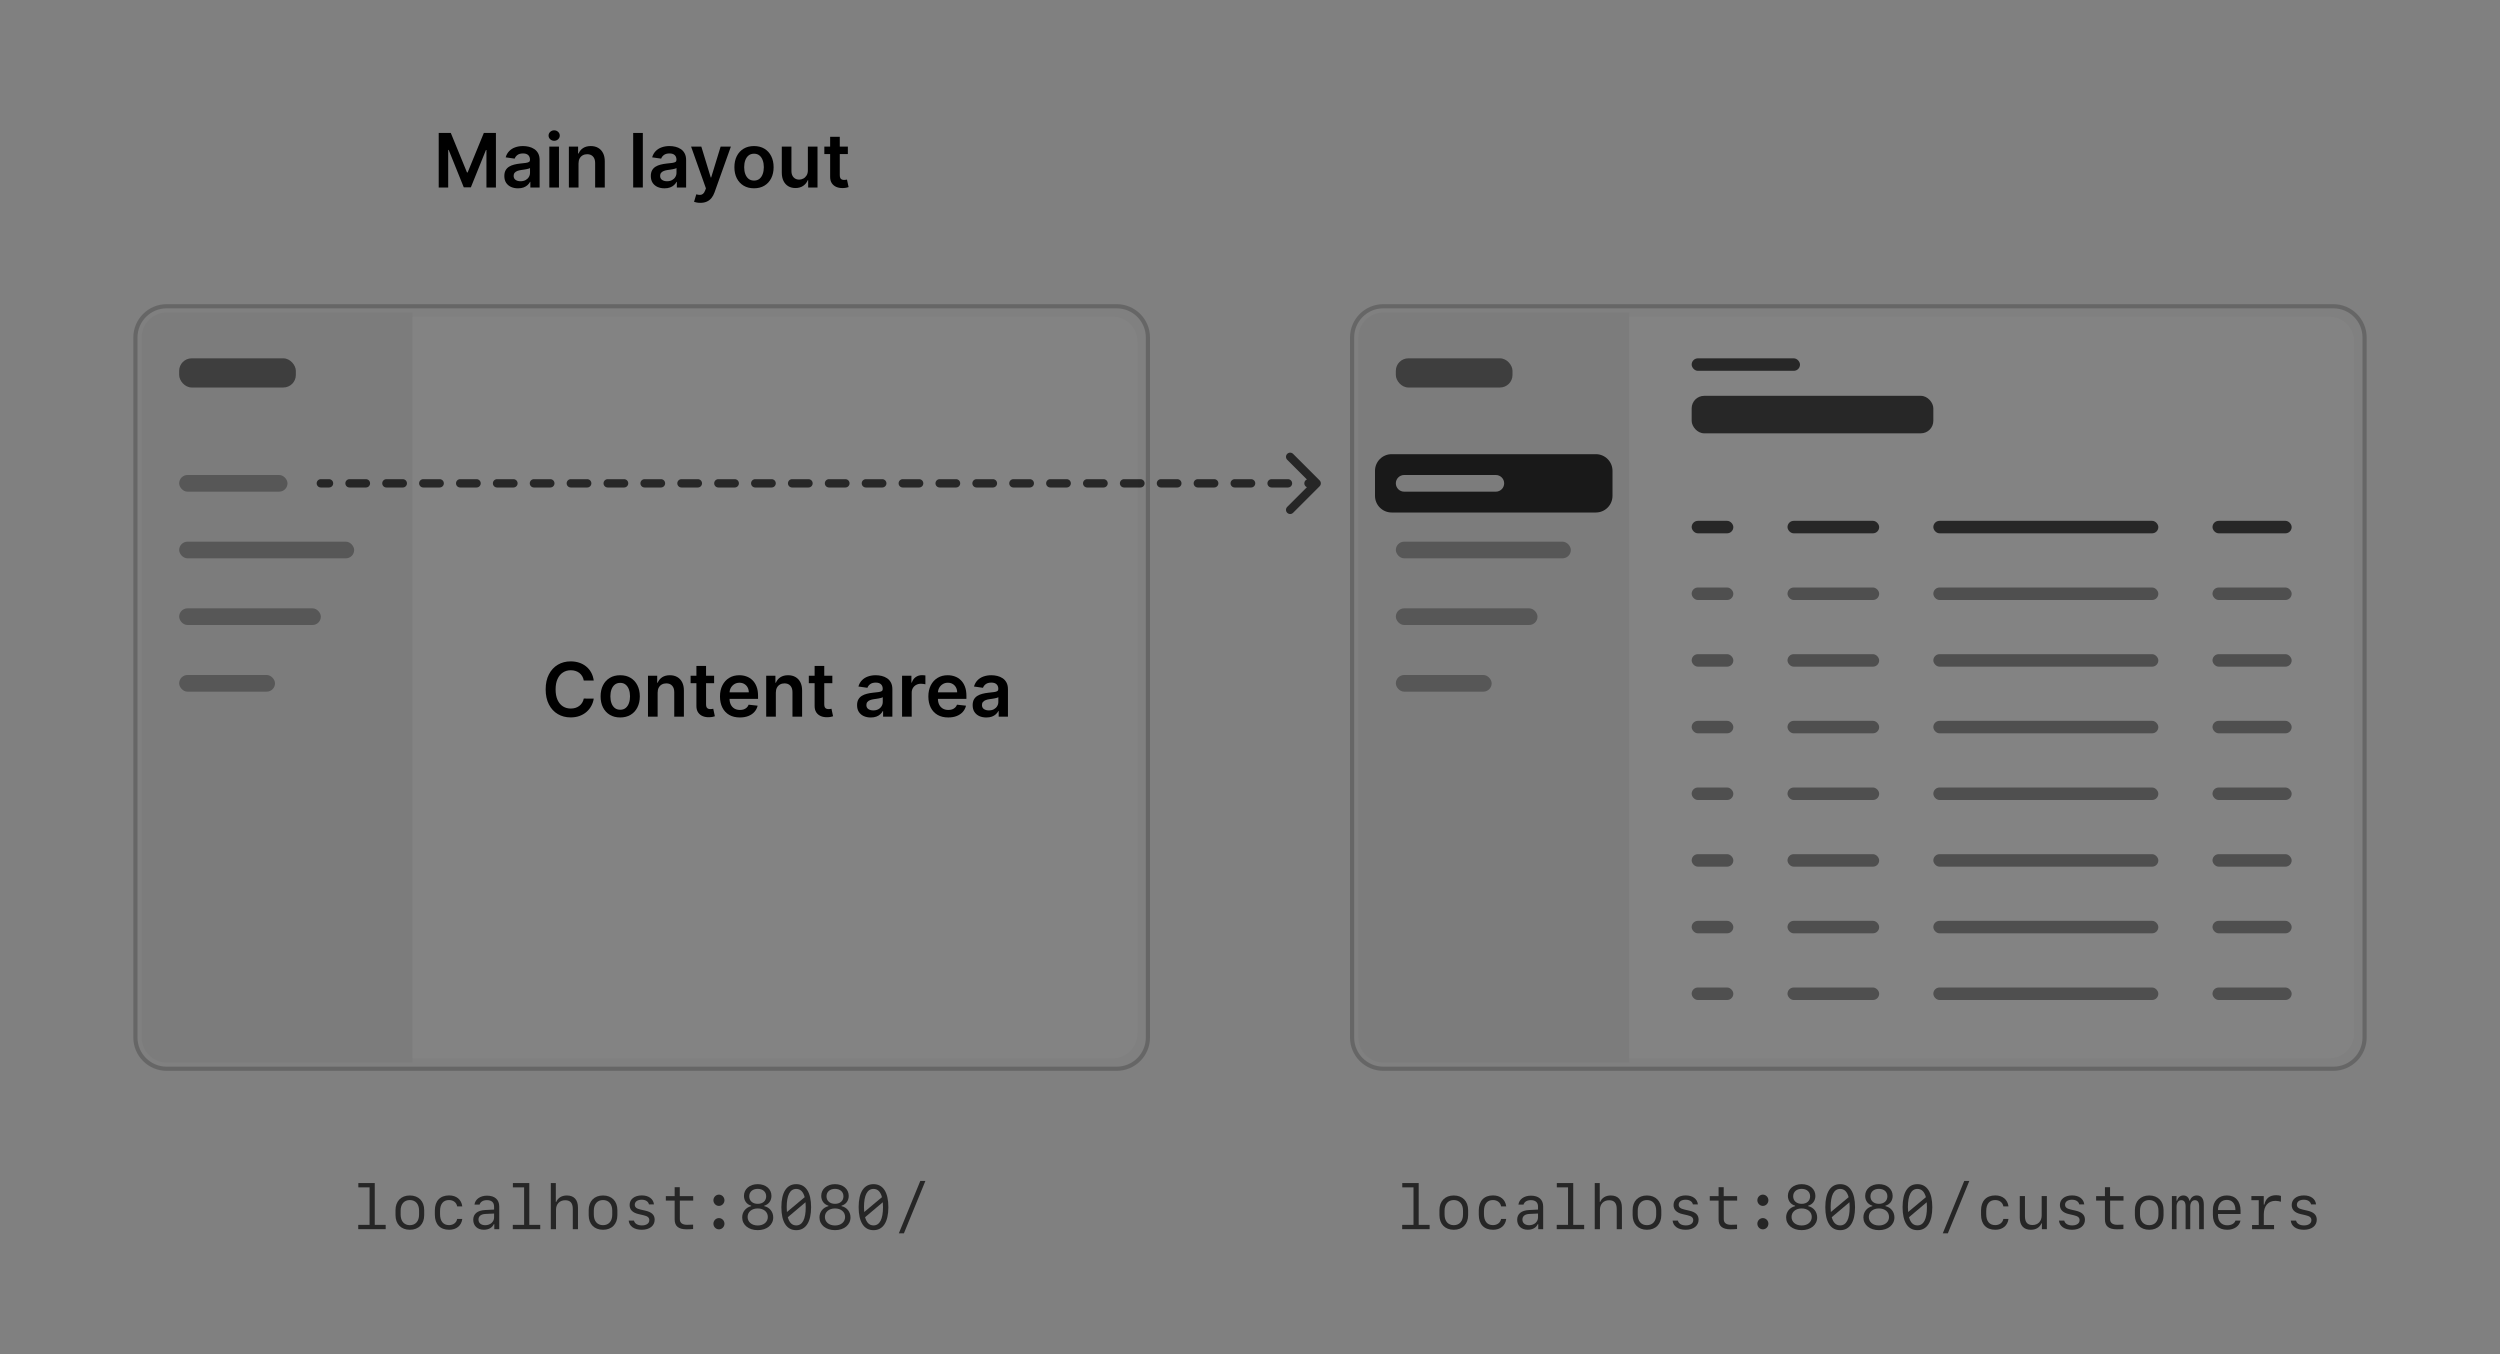<svg width="600" height="325" viewBox="0 0 600 325" fill="none" xmlns="http://www.w3.org/2000/svg">
<rect x="0" y="0" width="600" height="325" fill="#808080" stroke="none"/>
<path opacity="0.2" fill-rule="evenodd" clip-rule="evenodd" d="M268 74H40C36.134 74 33 77.134 33 81V249C33 252.866 36.134 256 40 256H268C271.866 256 275 252.866 275 249V81C275 77.134 271.866 74 268 74ZM40 73C35.582 73 32 76.582 32 81V249C32 253.418 35.582 257 40 257H268C272.418 257 276 253.418 276 249V81C276 76.582 272.418 73 268 73H40Z" fill="currentColor"/>
<path opacity="0.2" fill-rule="evenodd" clip-rule="evenodd" d="M560 74H332C328.134 74 325 77.134 325 81V249C325 252.866 328.134 256 332 256H560C563.866 256 567 252.866 567 249V81C567 77.134 563.866 74 560 74ZM332 73C327.582 73 324 76.582 324 81V249C324 253.418 327.582 257 332 257H560C564.418 257 568 253.418 568 249V81C568 76.582 564.418 73 560 73H332Z" fill="currentColor"/>
<path opacity="0.03" d="M99 76H267C270.314 76 273 78.686 273 82V248C273 251.314 270.314 254 267 254H99V76Z" fill="white"/>
<path opacity="0.03" d="M391 76H559C562.314 76 565 78.686 565 82V248C565 251.314 562.314 254 559 254H391V76Z" fill="white"/>
<path opacity="0.03" d="M34 81C34 77.686 36.686 75 40 75H99V255H40C36.686 255 34 252.314 34 249V81Z" fill="black"/>
<path opacity="0.03" d="M326 81C326 77.686 328.686 75 332 75H391V255H332C328.686 255 326 252.314 326 249V81Z" fill="black"/>
<rect opacity="0.5" x="43" y="86" width="28" height="7" rx="3" fill="currentColor"/>
<rect opacity="0.5" x="335" y="86" width="28" height="7" rx="3" fill="currentColor"/>
<rect opacity="0.7" x="406" y="86" width="26" height="3" rx="1.5" fill="currentColor"/>
<rect opacity="0.7" x="406" y="125" width="10" height="3" rx="1.5" fill="currentColor"/>
<rect opacity="0.4" x="406" y="141" width="10" height="3" rx="1.5" fill="currentColor"/>
<rect opacity="0.4" x="406" y="157" width="10" height="3" rx="1.5" fill="currentColor"/>
<rect opacity="0.4" x="406" y="173" width="10" height="3" rx="1.5" fill="currentColor"/>
<rect opacity="0.4" x="406" y="189" width="10" height="3" rx="1.5" fill="currentColor"/>
<rect opacity="0.4" x="406" y="205" width="10" height="3" rx="1.5" fill="currentColor"/>
<rect opacity="0.4" x="406" y="221" width="10" height="3" rx="1.5" fill="currentColor"/>
<rect opacity="0.4" x="406" y="237" width="10" height="3" rx="1.5" fill="currentColor"/>
<rect opacity="0.7" x="429" y="125" width="22" height="3" rx="1.5" fill="currentColor"/>
<rect opacity="0.4" x="429" y="141" width="22" height="3" rx="1.5" fill="currentColor"/>
<rect opacity="0.4" x="429" y="157" width="22" height="3" rx="1.5" fill="currentColor"/>
<rect opacity="0.4" x="429" y="173" width="22" height="3" rx="1.5" fill="currentColor"/>
<rect opacity="0.4" x="429" y="189" width="22" height="3" rx="1.5" fill="currentColor"/>
<rect opacity="0.4" x="429" y="205" width="22" height="3" rx="1.5" fill="currentColor"/>
<rect opacity="0.4" x="429" y="221" width="22" height="3" rx="1.5" fill="currentColor"/>
<rect opacity="0.4" x="429" y="237" width="22" height="3" rx="1.5" fill="currentColor"/>
<rect opacity="0.7" x="464" y="125" width="54" height="3" rx="1.5" fill="currentColor"/>
<rect opacity="0.4" x="464" y="141" width="54" height="3" rx="1.5" fill="currentColor"/>
<rect opacity="0.4" x="464" y="157" width="54" height="3" rx="1.5" fill="currentColor"/>
<rect opacity="0.4" x="464" y="173" width="54" height="3" rx="1.5" fill="currentColor"/>
<rect opacity="0.4" x="464" y="189" width="54" height="3" rx="1.5" fill="currentColor"/>
<rect opacity="0.4" x="464" y="205" width="54" height="3" rx="1.5" fill="currentColor"/>
<rect opacity="0.4" x="464" y="221" width="54" height="3" rx="1.5" fill="currentColor"/>
<rect opacity="0.4" x="464" y="237" width="54" height="3" rx="1.5" fill="currentColor"/>
<rect opacity="0.7" x="531" y="125" width="19" height="3" rx="1.5" fill="currentColor"/>
<rect opacity="0.4" x="531" y="141" width="19" height="3" rx="1.5" fill="currentColor"/>
<rect opacity="0.4" x="531" y="157" width="19" height="3" rx="1.5" fill="currentColor"/>
<rect opacity="0.4" x="531" y="173" width="19" height="3" rx="1.5" fill="currentColor"/>
<rect opacity="0.4" x="531" y="189" width="19" height="3" rx="1.5" fill="currentColor"/>
<rect opacity="0.4" x="531" y="205" width="19" height="3" rx="1.5" fill="currentColor"/>
<rect opacity="0.4" x="531" y="221" width="19" height="3" rx="1.5" fill="currentColor"/>
<rect opacity="0.4" x="531" y="237" width="19" height="3" rx="1.5" fill="currentColor"/>
<rect opacity="0.7" x="406" y="95" width="58" height="9" rx="3" fill="currentColor"/>
<rect opacity="0.3" x="43" y="114" width="26" height="4" rx="2" fill="currentColor"/>
<path opacity="0.8" fill-rule="evenodd" clip-rule="evenodd" d="M334 109C331.791 109 330 110.791 330 113V119C330 121.209 331.791 123 334 123H383C385.209 123 387 121.209 387 119V113C387 110.791 385.209 109 383 109H334ZM337 114C335.895 114 335 114.895 335 116C335 117.105 335.895 118 337 118H359C360.105 118 361 117.105 361 116C361 114.895 360.105 114 359 114H337Z" fill="currentColor"/>
<rect opacity="0.3" x="43" y="130" width="42" height="4" rx="2" fill="currentColor"/>
<rect opacity="0.3" x="335" y="130" width="42" height="4" rx="2" fill="currentColor"/>
<rect opacity="0.3" x="43" y="146" width="34" height="4" rx="2" fill="currentColor"/>
<rect opacity="0.3" x="335" y="146" width="34" height="4" rx="2" fill="currentColor"/>
<rect opacity="0.3" x="43" y="162" width="23" height="4" rx="2" fill="currentColor"/>
<rect opacity="0.3" x="335" y="162" width="23" height="4" rx="2" fill="currentColor"/>
<path d="M105.291 31.909H108.193L112.08 41.395H112.233L116.119 31.909H119.021V45H116.746V36.006H116.624L113.006 44.962H111.306L107.688 35.987H107.567V45H105.291V31.909Z" fill="currentColor"/>
<path d="M124.327 45.198C123.705 45.198 123.144 45.087 122.646 44.866C122.151 44.64 121.759 44.307 121.469 43.869C121.184 43.43 121.041 42.889 121.041 42.245C121.041 41.691 121.143 41.233 121.348 40.871C121.553 40.508 121.832 40.219 122.185 40.001C122.539 39.784 122.937 39.62 123.381 39.509C123.828 39.394 124.29 39.311 124.768 39.26C125.343 39.2 125.81 39.147 126.168 39.1C126.526 39.049 126.786 38.972 126.947 38.87C127.114 38.764 127.197 38.599 127.197 38.378V38.34C127.197 37.858 127.054 37.485 126.768 37.221C126.483 36.957 126.072 36.825 125.535 36.825C124.968 36.825 124.518 36.948 124.186 37.195C123.858 37.443 123.636 37.734 123.521 38.071L121.361 37.764C121.531 37.168 121.812 36.669 122.205 36.269C122.597 35.864 123.076 35.561 123.643 35.361C124.21 35.156 124.836 35.054 125.522 35.054C125.995 35.054 126.466 35.109 126.935 35.22C127.403 35.331 127.832 35.514 128.219 35.77C128.607 36.021 128.918 36.364 129.153 36.799C129.391 37.234 129.511 37.777 129.511 38.429V45H127.286V43.651H127.21C127.069 43.924 126.871 44.18 126.615 44.418C126.364 44.653 126.046 44.842 125.663 44.987C125.283 45.128 124.838 45.198 124.327 45.198ZM124.928 43.498C125.392 43.498 125.795 43.406 126.136 43.223C126.477 43.035 126.739 42.788 126.922 42.481C127.109 42.175 127.203 41.84 127.203 41.478V40.321C127.131 40.381 127.007 40.436 126.832 40.487C126.662 40.538 126.47 40.583 126.257 40.621C126.044 40.66 125.833 40.694 125.624 40.724C125.415 40.754 125.234 40.779 125.081 40.8C124.736 40.847 124.427 40.924 124.154 41.031C123.881 41.137 123.666 41.286 123.509 41.478C123.351 41.666 123.272 41.908 123.272 42.207C123.272 42.633 123.428 42.955 123.739 43.172C124.05 43.389 124.446 43.498 124.928 43.498Z" fill="currentColor"/>
<path d="M131.837 45V35.182H134.151V45H131.837ZM133.001 33.788C132.634 33.788 132.319 33.667 132.055 33.424C131.79 33.177 131.658 32.881 131.658 32.535C131.658 32.186 131.79 31.89 132.055 31.647C132.319 31.4 132.634 31.276 133.001 31.276C133.371 31.276 133.687 31.4 133.947 31.647C134.211 31.89 134.343 32.186 134.343 32.535C134.343 32.881 134.211 33.177 133.947 33.424C133.687 33.667 133.371 33.788 133.001 33.788Z" fill="currentColor"/>
<path d="M138.845 39.247V45H136.531V35.182H138.742V36.85H138.857C139.083 36.3 139.443 35.864 139.938 35.54C140.436 35.216 141.052 35.054 141.785 35.054C142.463 35.054 143.053 35.199 143.556 35.489C144.063 35.778 144.455 36.198 144.732 36.748C145.013 37.298 145.151 37.965 145.147 38.749V45H142.833V39.106C142.833 38.45 142.663 37.937 142.322 37.566C141.985 37.195 141.519 37.01 140.922 37.01C140.517 37.01 140.157 37.099 139.842 37.278C139.531 37.453 139.286 37.707 139.107 38.039C138.932 38.371 138.845 38.774 138.845 39.247Z" fill="currentColor"/>
<path d="M154.278 31.909V45H151.964V31.909H154.278Z" fill="currentColor"/>
<path d="M159.483 45.198C158.861 45.198 158.3 45.087 157.802 44.866C157.308 44.64 156.915 44.307 156.626 43.869C156.34 43.43 156.197 42.889 156.197 42.245C156.197 41.691 156.3 41.233 156.504 40.871C156.709 40.508 156.988 40.219 157.342 40.001C157.695 39.784 158.094 39.62 158.537 39.509C158.984 39.394 159.447 39.311 159.924 39.26C160.499 39.2 160.966 39.147 161.324 39.1C161.682 39.049 161.942 38.972 162.104 38.87C162.27 38.764 162.353 38.599 162.353 38.378V38.34C162.353 37.858 162.21 37.485 161.925 37.221C161.639 36.957 161.228 36.825 160.691 36.825C160.124 36.825 159.675 36.948 159.342 37.195C159.014 37.443 158.793 37.734 158.678 38.071L156.517 37.764C156.687 37.168 156.969 36.669 157.361 36.269C157.753 35.864 158.232 35.561 158.799 35.361C159.366 35.156 159.992 35.054 160.678 35.054C161.151 35.054 161.622 35.109 162.091 35.22C162.56 35.331 162.988 35.514 163.376 35.77C163.763 36.021 164.075 36.364 164.309 36.799C164.548 37.234 164.667 37.777 164.667 38.429V45H162.442V43.651H162.366C162.225 43.924 162.027 44.18 161.771 44.418C161.52 44.653 161.202 44.842 160.819 44.987C160.44 45.128 159.994 45.198 159.483 45.198ZM160.084 43.498C160.548 43.498 160.951 43.406 161.292 43.223C161.633 43.035 161.895 42.788 162.078 42.481C162.266 42.175 162.359 41.84 162.359 41.478V40.321C162.287 40.381 162.163 40.436 161.989 40.487C161.818 40.538 161.626 40.583 161.413 40.621C161.2 40.66 160.989 40.694 160.781 40.724C160.572 40.754 160.391 40.779 160.237 40.8C159.892 40.847 159.583 40.924 159.31 41.031C159.038 41.137 158.822 41.286 158.665 41.478C158.507 41.666 158.428 41.908 158.428 42.207C158.428 42.633 158.584 42.955 158.895 43.172C159.206 43.389 159.602 43.498 160.084 43.498Z" fill="currentColor"/>
<path d="M168.08 48.682C167.765 48.682 167.473 48.656 167.205 48.605C166.94 48.558 166.729 48.503 166.572 48.439L167.109 46.636C167.445 46.734 167.746 46.781 168.01 46.777C168.274 46.773 168.506 46.69 168.707 46.528C168.911 46.37 169.084 46.106 169.224 45.735L169.423 45.205L165.862 35.182H168.317L170.58 42.597H170.682L172.951 35.182H175.412L171.481 46.189C171.298 46.709 171.055 47.154 170.752 47.525C170.45 47.9 170.079 48.185 169.64 48.381C169.205 48.582 168.685 48.682 168.08 48.682Z" fill="currentColor"/>
<path d="M180.962 45.192C180.003 45.192 179.172 44.981 178.469 44.559C177.766 44.137 177.22 43.547 176.833 42.788C176.449 42.03 176.257 41.144 176.257 40.129C176.257 39.115 176.449 38.227 176.833 37.464C177.22 36.701 177.766 36.109 178.469 35.687C179.172 35.265 180.003 35.054 180.962 35.054C181.921 35.054 182.752 35.265 183.455 35.687C184.158 36.109 184.701 36.701 185.085 37.464C185.472 38.227 185.666 39.115 185.666 40.129C185.666 41.144 185.472 42.03 185.085 42.788C184.701 43.547 184.158 44.137 183.455 44.559C182.752 44.981 181.921 45.192 180.962 45.192ZM180.975 43.338C181.494 43.338 181.929 43.195 182.279 42.91C182.628 42.62 182.888 42.232 183.058 41.746C183.233 41.261 183.32 40.719 183.32 40.123C183.32 39.522 183.233 38.979 183.058 38.493C182.888 38.003 182.628 37.613 182.279 37.323C181.929 37.033 181.494 36.889 180.975 36.889C180.442 36.889 179.999 37.033 179.645 37.323C179.296 37.613 179.034 38.003 178.859 38.493C178.688 38.979 178.603 39.522 178.603 40.123C178.603 40.719 178.688 41.261 178.859 41.746C179.034 42.232 179.296 42.62 179.645 42.91C179.999 43.195 180.442 43.338 180.975 43.338Z" fill="currentColor"/>
<path d="M193.888 40.871V35.182H196.202V45H193.958V43.255H193.856C193.635 43.805 193.27 44.254 192.763 44.604C192.26 44.953 191.64 45.128 190.903 45.128C190.26 45.128 189.691 44.985 189.196 44.7C188.706 44.41 188.323 43.99 188.046 43.44C187.769 42.886 187.63 42.217 187.63 41.433V35.182H189.944V41.075C189.944 41.697 190.115 42.192 190.456 42.558C190.797 42.925 191.244 43.108 191.798 43.108C192.139 43.108 192.469 43.025 192.789 42.859C193.108 42.693 193.37 42.445 193.575 42.117C193.784 41.785 193.888 41.369 193.888 40.871Z" fill="currentColor"/>
<path d="M203.484 35.182V36.972H197.84V35.182H203.484ZM199.233 32.83H201.547V42.047C201.547 42.358 201.594 42.597 201.688 42.763C201.786 42.925 201.914 43.035 202.072 43.095C202.229 43.155 202.404 43.185 202.596 43.185C202.741 43.185 202.873 43.174 202.992 43.153C203.116 43.131 203.209 43.112 203.273 43.095L203.663 44.904C203.54 44.947 203.363 44.994 203.133 45.045C202.907 45.096 202.63 45.126 202.302 45.134C201.722 45.151 201.2 45.064 200.736 44.872C200.271 44.676 199.903 44.374 199.63 43.965C199.361 43.555 199.229 43.044 199.233 42.43V32.83Z" fill="currentColor"/>
<g opacity="0.7">
<path d="M92.564 295V293.967H89.942V283.933H86.002V284.966H88.697V293.967H85.98V295H92.564Z" fill="currentColor"/>
<path d="M98.365 295.146C100.467 295.146 101.808 293.777 101.808 291.631V290.43C101.808 288.284 100.467 286.914 98.365 286.914C96.263 286.914 94.923 288.284 94.923 290.43V291.631C94.923 293.777 96.263 295.146 98.365 295.146ZM98.365 288.013C99.728 288.013 100.577 288.979 100.577 290.54V291.514C100.577 293.081 99.728 294.041 98.365 294.041C97.003 294.041 96.153 293.081 96.153 291.514V290.54C96.153 288.979 97.003 288.013 98.365 288.013Z" fill="currentColor"/>
<path d="M110.948 289.529C110.743 287.896 109.542 286.899 107.784 286.899C105.624 286.899 104.364 288.225 104.364 290.503V291.543C104.364 293.821 105.624 295.146 107.784 295.146C109.542 295.146 110.75 294.158 110.948 292.539H109.718C109.564 293.447 108.788 294.026 107.762 294.026C106.378 294.026 105.609 293.088 105.609 291.382V290.664C105.609 288.958 106.378 288.013 107.762 288.013C108.788 288.013 109.564 288.599 109.718 289.529H110.948Z" fill="currentColor"/>
<path d="M116.104 295.139C117.262 295.139 118.126 294.663 118.507 293.813H118.631V295.007H119.818V289.565C119.818 287.91 118.749 286.958 116.881 286.958C115.255 286.958 114.024 287.83 113.878 289.104H115.101C115.306 288.423 115.951 288.035 116.866 288.035C117.972 288.035 118.58 288.584 118.58 289.58V290.298L116.397 290.408C114.588 290.503 113.578 291.338 113.578 292.744C113.578 294.187 114.588 295.139 116.104 295.139ZM116.463 294.048C115.46 294.048 114.837 293.535 114.837 292.7C114.837 291.873 115.423 291.396 116.537 291.345L118.58 291.25V292.188C118.58 293.25 117.665 294.048 116.463 294.048Z" fill="currentColor"/>
<path d="M129.654 295V293.967H127.032V283.933H123.092V284.966H125.787V293.967H123.07V295H129.654Z" fill="currentColor"/>
<path d="M132.196 295H133.441V290.327C133.441 288.972 134.327 288.057 135.638 288.057C136.883 288.057 137.469 288.738 137.469 290.166V295H138.714V289.851C138.714 287.954 137.777 286.914 136.048 286.914C134.833 286.914 133.917 287.471 133.5 288.459H133.397V283.933H132.196V295Z" fill="currentColor"/>
<path d="M144.728 295.146C146.83 295.146 148.17 293.777 148.17 291.631V290.43C148.17 288.284 146.83 286.914 144.728 286.914C142.625 286.914 141.285 288.284 141.285 290.43V291.631C141.285 293.777 142.625 295.146 144.728 295.146ZM144.728 288.013C146.09 288.013 146.939 288.979 146.939 290.54V291.514C146.939 293.081 146.09 294.041 144.728 294.041C143.365 294.041 142.516 293.081 142.516 291.514V290.54C142.516 288.979 143.365 288.013 144.728 288.013Z" fill="currentColor"/>
<path d="M151.107 289.199C151.107 290.327 151.817 291.052 153.253 291.382L154.432 291.653C155.443 291.88 155.831 292.217 155.831 292.847C155.831 293.608 155.143 294.099 154.059 294.099C153.033 294.099 152.33 293.674 152.147 292.942H150.88C151.019 294.304 152.213 295.146 154.015 295.146C155.897 295.146 157.12 294.194 157.12 292.729C157.12 291.58 156.417 290.906 154.872 290.554L153.751 290.298C152.755 290.078 152.345 289.734 152.345 289.126C152.345 288.401 152.997 287.932 154.007 287.932C154.938 287.932 155.604 288.357 155.75 289.053H156.952C156.805 287.727 155.685 286.899 154.029 286.899C152.279 286.899 151.107 287.822 151.107 289.199Z" fill="currentColor"/>
<path d="M161.917 284.922V287.075H159.801V288.137H161.917V292.634C161.917 294.29 162.833 295.037 164.803 295.037C165.184 295.037 166.151 295 166.349 294.963V293.909C166.136 293.931 165.338 293.953 164.891 293.953C163.771 293.953 163.163 293.484 163.163 292.62V288.137H166.371V287.075H163.148V284.922H161.917Z" fill="currentColor"/>
<path d="M172.545 289.419C173.27 289.419 173.871 288.804 173.871 288.064C173.871 287.324 173.27 286.709 172.545 286.709C171.82 286.709 171.219 287.324 171.219 288.064C171.219 288.804 171.82 289.419 172.545 289.419ZM172.545 295.044C173.27 295.044 173.871 294.436 173.871 293.689C173.871 292.949 173.27 292.341 172.545 292.341C171.82 292.341 171.219 292.949 171.219 293.689C171.219 294.436 171.82 295.044 172.545 295.044Z" fill="currentColor"/>
<path d="M181.854 295.234C184.051 295.234 185.575 293.975 185.575 292.173C185.575 290.84 184.703 289.749 183.421 289.478V289.36C184.498 289.06 185.15 288.159 185.15 287.009C185.15 285.361 183.78 284.197 181.854 284.197C179.928 284.197 178.551 285.361 178.551 287.009C178.551 288.159 179.217 289.067 180.279 289.36V289.478C178.976 289.792 178.126 290.862 178.126 292.173C178.126 293.975 179.657 295.234 181.854 295.234ZM181.854 288.921C180.631 288.921 179.818 288.203 179.818 287.119C179.818 286.042 180.631 285.325 181.854 285.325C183.077 285.325 183.883 286.042 183.883 287.119C183.883 288.203 183.077 288.921 181.854 288.921ZM181.854 294.114C180.418 294.114 179.43 293.279 179.43 292.07C179.43 290.862 180.418 290.027 181.854 290.027C183.29 290.027 184.278 290.862 184.278 292.07C184.278 293.279 183.29 294.114 181.854 294.114Z" fill="currentColor"/>
<path d="M191.097 295.242C193.39 295.242 194.664 293.279 194.664 289.719C194.664 286.16 193.39 284.197 191.097 284.197C188.797 284.197 187.53 286.16 187.53 289.719C187.53 293.279 188.797 295.242 191.097 295.242ZM188.812 289.719C188.812 286.848 189.603 285.339 191.097 285.339C192.093 285.339 192.782 286.013 193.126 287.324L188.863 290.884C188.834 290.525 188.812 290.137 188.812 289.719ZM191.097 294.099C190.101 294.099 189.42 293.425 189.076 292.129L193.324 288.54C193.36 288.906 193.375 289.294 193.375 289.719C193.375 292.583 192.591 294.099 191.097 294.099Z" fill="currentColor"/>
<path d="M200.399 295.234C202.596 295.234 204.12 293.975 204.12 292.173C204.12 290.84 203.248 289.749 201.966 289.478V289.36C203.043 289.06 203.695 288.159 203.695 287.009C203.695 285.361 202.325 284.197 200.399 284.197C198.473 284.197 197.096 285.361 197.096 287.009C197.096 288.159 197.762 289.067 198.824 289.36V289.478C197.521 289.792 196.671 290.862 196.671 292.173C196.671 293.975 198.202 295.234 200.399 295.234ZM200.399 288.921C199.176 288.921 198.363 288.203 198.363 287.119C198.363 286.042 199.176 285.325 200.399 285.325C201.622 285.325 202.428 286.042 202.428 287.119C202.428 288.203 201.622 288.921 200.399 288.921ZM200.399 294.114C198.963 294.114 197.975 293.279 197.975 292.07C197.975 290.862 198.963 290.027 200.399 290.027C201.834 290.027 202.823 290.862 202.823 292.07C202.823 293.279 201.834 294.114 200.399 294.114Z" fill="currentColor"/>
<path d="M209.642 295.242C211.935 295.242 213.209 293.279 213.209 289.719C213.209 286.16 211.935 284.197 209.642 284.197C207.342 284.197 206.075 286.16 206.075 289.719C206.075 293.279 207.342 295.242 209.642 295.242ZM207.357 289.719C207.357 286.848 208.148 285.339 209.642 285.339C210.638 285.339 211.327 286.013 211.671 287.324L207.408 290.884C207.379 290.525 207.357 290.137 207.357 289.719ZM209.642 294.099C208.646 294.099 207.965 293.425 207.621 292.129L211.869 288.54C211.905 288.906 211.92 289.294 211.92 289.719C211.92 292.583 211.136 294.099 209.642 294.099Z" fill="currentColor"/>
<path d="M216.937 296.003L222.093 283.428H220.87L215.721 296.003H216.937Z" fill="currentColor"/>
</g>
<g opacity="0.7">
<path d="M343.108 295V293.967H340.486V283.933H336.545V284.966H339.241V293.967H336.523V295H343.108Z" fill="currentColor"/>
<path d="M348.909 295.146C351.011 295.146 352.351 293.777 352.351 291.631V290.43C352.351 288.284 351.011 286.914 348.909 286.914C346.807 286.914 345.466 288.284 345.466 290.43V291.631C345.466 293.777 346.807 295.146 348.909 295.146ZM348.909 288.013C350.271 288.013 351.121 288.979 351.121 290.54V291.514C351.121 293.081 350.271 294.041 348.909 294.041C347.546 294.041 346.697 293.081 346.697 291.514V290.54C346.697 288.979 347.546 288.013 348.909 288.013Z" fill="currentColor"/>
<path d="M361.492 289.529C361.287 287.896 360.085 286.899 358.328 286.899C356.167 286.899 354.907 288.225 354.907 290.503V291.543C354.907 293.821 356.167 295.146 358.328 295.146C360.085 295.146 361.294 294.158 361.492 292.539H360.261C360.107 293.447 359.331 294.026 358.306 294.026C356.921 294.026 356.152 293.088 356.152 291.382V290.664C356.152 288.958 356.921 288.013 358.306 288.013C359.331 288.013 360.107 288.599 360.261 289.529H361.492Z" fill="currentColor"/>
<path d="M366.648 295.139C367.805 295.139 368.669 294.663 369.05 293.813H369.175V295.007H370.361V289.565C370.361 287.91 369.292 286.958 367.424 286.958C365.798 286.958 364.568 287.83 364.421 289.104H365.645C365.85 288.423 366.494 288.035 367.41 288.035C368.516 288.035 369.124 288.584 369.124 289.58V290.298L366.941 290.408C365.132 290.503 364.121 291.338 364.121 292.744C364.121 294.187 365.132 295.139 366.648 295.139ZM367.007 294.048C366.003 294.048 365.381 293.535 365.381 292.7C365.381 291.873 365.967 291.396 367.08 291.345L369.124 291.25V292.188C369.124 293.25 368.208 294.048 367.007 294.048Z" fill="currentColor"/>
<path d="M380.198 295V293.967H377.576V283.933H373.635V284.966H376.331V293.967H373.613V295H380.198Z" fill="currentColor"/>
<path d="M382.739 295H383.984V290.327C383.984 288.972 384.871 288.057 386.182 288.057C387.427 288.057 388.013 288.738 388.013 290.166V295H389.258V289.851C389.258 287.954 388.32 286.914 386.592 286.914C385.376 286.914 384.46 287.471 384.043 288.459H383.94V283.933H382.739V295Z" fill="currentColor"/>
<path d="M395.271 295.146C397.373 295.146 398.713 293.777 398.713 291.631V290.43C398.713 288.284 397.373 286.914 395.271 286.914C393.169 286.914 391.829 288.284 391.829 290.43V291.631C391.829 293.777 393.169 295.146 395.271 295.146ZM395.271 288.013C396.633 288.013 397.483 288.979 397.483 290.54V291.514C397.483 293.081 396.633 294.041 395.271 294.041C393.909 294.041 393.059 293.081 393.059 291.514V290.54C393.059 288.979 393.909 288.013 395.271 288.013Z" fill="currentColor"/>
<path d="M401.65 289.199C401.65 290.327 402.361 291.052 403.796 291.382L404.976 291.653C405.986 291.88 406.375 292.217 406.375 292.847C406.375 293.608 405.686 294.099 404.602 294.099C403.577 294.099 402.874 293.674 402.69 292.942H401.423C401.562 294.304 402.756 295.146 404.558 295.146C406.44 295.146 407.664 294.194 407.664 292.729C407.664 291.58 406.96 290.906 405.415 290.554L404.294 290.298C403.298 290.078 402.888 289.734 402.888 289.126C402.888 288.401 403.54 287.932 404.551 287.932C405.481 287.932 406.147 288.357 406.294 289.053H407.495C407.349 287.727 406.228 286.899 404.573 286.899C402.822 286.899 401.65 287.822 401.65 289.199Z" fill="currentColor"/>
<path d="M412.461 284.922V287.075H410.344V288.137H412.461V292.634C412.461 294.29 413.376 295.037 415.347 295.037C415.728 295.037 416.694 295 416.892 294.963V293.909C416.68 293.931 415.881 293.953 415.435 293.953C414.314 293.953 413.706 293.484 413.706 292.62V288.137H416.914V287.075H413.691V284.922H412.461Z" fill="currentColor"/>
<path d="M423.088 289.419C423.813 289.419 424.414 288.804 424.414 288.064C424.414 287.324 423.813 286.709 423.088 286.709C422.363 286.709 421.763 287.324 421.763 288.064C421.763 288.804 422.363 289.419 423.088 289.419ZM423.088 295.044C423.813 295.044 424.414 294.436 424.414 293.689C424.414 292.949 423.813 292.341 423.088 292.341C422.363 292.341 421.763 292.949 421.763 293.689C421.763 294.436 422.363 295.044 423.088 295.044Z" fill="currentColor"/>
<path d="M432.397 295.234C434.595 295.234 436.118 293.975 436.118 292.173C436.118 290.84 435.247 289.749 433.965 289.478V289.36C435.042 289.06 435.693 288.159 435.693 287.009C435.693 285.361 434.324 284.197 432.397 284.197C430.471 284.197 429.094 285.361 429.094 287.009C429.094 288.159 429.761 289.067 430.823 289.36V289.478C429.519 289.792 428.669 290.862 428.669 292.173C428.669 293.975 430.2 295.234 432.397 295.234ZM432.397 288.921C431.174 288.921 430.361 288.203 430.361 287.119C430.361 286.042 431.174 285.325 432.397 285.325C433.621 285.325 434.426 286.042 434.426 287.119C434.426 288.203 433.621 288.921 432.397 288.921ZM432.397 294.114C430.962 294.114 429.973 293.279 429.973 292.07C429.973 290.862 430.962 290.027 432.397 290.027C433.833 290.027 434.822 290.862 434.822 292.07C434.822 293.279 433.833 294.114 432.397 294.114Z" fill="currentColor"/>
<path d="M441.641 295.242C443.933 295.242 445.208 293.279 445.208 289.719C445.208 286.16 443.933 284.197 441.641 284.197C439.341 284.197 438.074 286.16 438.074 289.719C438.074 293.279 439.341 295.242 441.641 295.242ZM439.355 289.719C439.355 286.848 440.146 285.339 441.641 285.339C442.637 285.339 443.325 286.013 443.669 287.324L439.407 290.884C439.377 290.525 439.355 290.137 439.355 289.719ZM441.641 294.099C440.645 294.099 439.963 293.425 439.619 292.129L443.867 288.54C443.904 288.906 443.918 289.294 443.918 289.719C443.918 292.583 443.135 294.099 441.641 294.099Z" fill="currentColor"/>
<path d="M450.942 295.234C453.14 295.234 454.663 293.975 454.663 292.173C454.663 290.84 453.792 289.749 452.51 289.478V289.36C453.586 289.06 454.238 288.159 454.238 287.009C454.238 285.361 452.869 284.197 450.942 284.197C449.016 284.197 447.639 285.361 447.639 287.009C447.639 288.159 448.306 289.067 449.368 289.36V289.478C448.064 289.792 447.214 290.862 447.214 292.173C447.214 293.975 448.745 295.234 450.942 295.234ZM450.942 288.921C449.719 288.921 448.906 288.203 448.906 287.119C448.906 286.042 449.719 285.325 450.942 285.325C452.166 285.325 452.971 286.042 452.971 287.119C452.971 288.203 452.166 288.921 450.942 288.921ZM450.942 294.114C449.507 294.114 448.518 293.279 448.518 292.07C448.518 290.862 449.507 290.027 450.942 290.027C452.378 290.027 453.367 290.862 453.367 292.07C453.367 293.279 452.378 294.114 450.942 294.114Z" fill="currentColor"/>
<path d="M460.186 295.242C462.478 295.242 463.752 293.279 463.752 289.719C463.752 286.16 462.478 284.197 460.186 284.197C457.886 284.197 456.619 286.16 456.619 289.719C456.619 293.279 457.886 295.242 460.186 295.242ZM457.9 289.719C457.9 286.848 458.691 285.339 460.186 285.339C461.182 285.339 461.87 286.013 462.214 287.324L457.952 290.884C457.922 290.525 457.9 290.137 457.9 289.719ZM460.186 294.099C459.189 294.099 458.508 293.425 458.164 292.129L462.412 288.54C462.449 288.906 462.463 289.294 462.463 289.719C462.463 292.583 461.68 294.099 460.186 294.099Z" fill="currentColor"/>
<path d="M467.48 296.003L472.637 283.428H471.414L466.265 296.003H467.48Z" fill="currentColor"/>
<path d="M482.034 289.529C481.829 287.896 480.627 286.899 478.87 286.899C476.709 286.899 475.449 288.225 475.449 290.503V291.543C475.449 293.821 476.709 295.146 478.87 295.146C480.627 295.146 481.836 294.158 482.034 292.539H480.803C480.649 293.447 479.873 294.026 478.848 294.026C477.463 294.026 476.694 293.088 476.694 291.382V290.664C476.694 288.958 477.463 288.013 478.848 288.013C479.873 288.013 480.649 288.599 480.803 289.529H482.034Z" fill="currentColor"/>
<path d="M491.248 287.053H490.002V291.733C490.002 293.088 489.124 294.004 487.812 294.004C486.575 294.004 485.989 293.33 485.989 291.895V287.053H484.744V292.209C484.744 294.114 485.681 295.146 487.41 295.146C488.618 295.146 489.526 294.59 489.951 293.601H490.054V295H491.248V287.053Z" fill="currentColor"/>
<path d="M494.375 289.199C494.375 290.327 495.085 291.052 496.521 291.382L497.7 291.653C498.711 291.88 499.099 292.217 499.099 292.847C499.099 293.608 498.411 294.099 497.327 294.099C496.301 294.099 495.598 293.674 495.415 292.942H494.148C494.287 294.304 495.481 295.146 497.283 295.146C499.165 295.146 500.388 294.194 500.388 292.729C500.388 291.58 499.685 290.906 498.14 290.554L497.019 290.298C496.023 290.078 495.613 289.734 495.613 289.126C495.613 288.401 496.265 287.932 497.275 287.932C498.206 287.932 498.872 288.357 499.019 289.053H500.22C500.073 287.727 498.953 286.899 497.297 286.899C495.547 286.899 494.375 287.822 494.375 289.199Z" fill="currentColor"/>
<path d="M505.186 284.922V287.075H503.069V288.137H505.186V292.634C505.186 294.29 506.101 295.037 508.071 295.037C508.452 295.037 509.419 295 509.617 294.963V293.909C509.404 293.931 508.606 293.953 508.159 293.953C507.039 293.953 506.431 293.484 506.431 292.62V288.137H509.639V287.075H506.416V284.922H505.186Z" fill="currentColor"/>
<path d="M515.813 295.146C517.915 295.146 519.255 293.777 519.255 291.631V290.43C519.255 288.284 517.915 286.914 515.813 286.914C513.711 286.914 512.371 288.284 512.371 290.43V291.631C512.371 293.777 513.711 295.146 515.813 295.146ZM515.813 288.013C517.175 288.013 518.025 288.979 518.025 290.54V291.514C518.025 293.081 517.175 294.041 515.813 294.041C514.451 294.041 513.601 293.081 513.601 291.514V290.54C513.601 288.979 514.451 288.013 515.813 288.013Z" fill="currentColor"/>
<path d="M528.916 289.148C528.916 287.676 528.337 286.907 527.231 286.907C526.433 286.907 525.796 287.39 525.591 288.152H525.459C525.291 287.368 524.763 286.907 524.016 286.907C523.269 286.907 522.698 287.375 522.5 288.174H522.368V287.053H521.255V295H522.375V289.639C522.375 288.65 522.815 288.042 523.518 288.042C524.192 288.042 524.543 288.547 524.543 289.507V295H525.657V289.639C525.657 288.65 526.082 288.042 526.777 288.042C527.444 288.042 527.795 288.547 527.795 289.514V295H528.916V289.148Z" fill="currentColor"/>
<path d="M536.504 292.949C536.284 293.645 535.544 294.07 534.541 294.07C533.186 294.07 532.322 293.132 532.322 291.675V291.353H537.734V290.576C537.734 288.276 536.519 286.907 534.453 286.907C532.432 286.907 531.091 288.284 531.091 290.378V291.572C531.091 293.835 532.358 295.146 534.541 295.146C536.211 295.146 537.471 294.26 537.712 292.949H536.504ZM534.446 287.976C535.728 287.976 536.504 288.892 536.504 290.408H532.322C532.322 288.884 533.12 287.976 534.446 287.976Z" fill="currentColor"/>
<path d="M543.315 291.44C543.315 289.419 544.355 288.203 546.113 288.203C546.545 288.203 547.058 288.291 547.424 288.423V287.024C547.161 286.914 546.729 286.848 546.274 286.848C544.744 286.848 543.755 287.61 543.462 289.082H543.301V287.053H540.334V288.049H542.1V294.004H540.496V295H545.776V294.004H543.315V291.44Z" fill="currentColor"/>
<path d="M550.01 289.199C550.01 290.327 550.72 291.052 552.156 291.382L553.335 291.653C554.346 291.88 554.734 292.217 554.734 292.847C554.734 293.608 554.045 294.099 552.961 294.099C551.936 294.099 551.233 293.674 551.05 292.942H549.783C549.922 294.304 551.116 295.146 552.917 295.146C554.8 295.146 556.023 294.194 556.023 292.729C556.023 291.58 555.32 290.906 553.774 290.554L552.654 290.298C551.658 290.078 551.248 289.734 551.248 289.126C551.248 288.401 551.899 287.932 552.91 287.932C553.84 287.932 554.507 288.357 554.653 289.053H555.854C555.708 287.727 554.587 286.899 552.932 286.899C551.182 286.899 550.01 287.822 550.01 289.199Z" fill="currentColor"/>
</g>
<path d="M142.496 163.326H140.106C140.038 162.934 139.912 162.587 139.729 162.284C139.545 161.977 139.317 161.717 139.045 161.504C138.772 161.291 138.461 161.131 138.111 161.025C137.766 160.914 137.393 160.859 136.993 160.859C136.281 160.859 135.651 161.038 135.101 161.396C134.551 161.749 134.121 162.269 133.81 162.955C133.499 163.637 133.343 164.47 133.343 165.455C133.343 166.456 133.499 167.3 133.81 167.986C134.125 168.668 134.555 169.183 135.101 169.533C135.651 169.878 136.279 170.05 136.987 170.05C137.379 170.05 137.745 169.999 138.086 169.897C138.431 169.79 138.74 169.635 139.013 169.43C139.29 169.226 139.522 168.974 139.71 168.676C139.901 168.378 140.033 168.037 140.106 167.653L142.496 167.666C142.407 168.288 142.213 168.872 141.915 169.418C141.621 169.963 141.235 170.445 140.758 170.862C140.281 171.276 139.722 171.599 139.083 171.834C138.444 172.064 137.734 172.179 136.955 172.179C135.804 172.179 134.777 171.913 133.874 171.38C132.97 170.847 132.259 170.078 131.739 169.072C131.219 168.067 130.959 166.861 130.959 165.455C130.959 164.044 131.221 162.838 131.745 161.837C132.269 160.831 132.983 160.062 133.886 159.529C134.79 158.996 135.812 158.73 136.955 158.73C137.683 158.73 138.361 158.832 138.987 159.037C139.614 159.241 140.172 159.542 140.662 159.938C141.152 160.33 141.555 160.812 141.87 161.383C142.19 161.95 142.398 162.597 142.496 163.326Z" fill="currentColor"/>
<path d="M148.849 172.192C147.89 172.192 147.059 171.981 146.356 171.559C145.653 171.137 145.107 170.547 144.719 169.788C144.336 169.03 144.144 168.143 144.144 167.129C144.144 166.115 144.336 165.227 144.719 164.464C145.107 163.701 145.653 163.109 146.356 162.687C147.059 162.265 147.89 162.054 148.849 162.054C149.807 162.054 150.638 162.265 151.341 162.687C152.045 163.109 152.588 163.701 152.971 164.464C153.359 165.227 153.553 166.115 153.553 167.129C153.553 168.143 153.359 169.03 152.971 169.788C152.588 170.547 152.045 171.137 151.341 171.559C150.638 171.981 149.807 172.192 148.849 172.192ZM148.861 170.338C149.381 170.338 149.816 170.195 150.165 169.91C150.515 169.62 150.775 169.232 150.945 168.746C151.12 168.261 151.207 167.719 151.207 167.123C151.207 166.522 151.12 165.979 150.945 165.493C150.775 165.003 150.515 164.613 150.165 164.323C149.816 164.033 149.381 163.888 148.861 163.888C148.329 163.888 147.885 164.033 147.532 164.323C147.182 164.613 146.92 165.003 146.746 165.493C146.575 165.979 146.49 166.522 146.49 167.123C146.49 167.719 146.575 168.261 146.746 168.746C146.92 169.232 147.182 169.62 147.532 169.91C147.885 170.195 148.329 170.338 148.861 170.338Z" fill="currentColor"/>
<path d="M157.831 166.247V172H155.517V162.182H157.729V163.85H157.844C158.07 163.3 158.43 162.864 158.924 162.54C159.423 162.216 160.038 162.054 160.771 162.054C161.449 162.054 162.039 162.199 162.542 162.489C163.049 162.778 163.441 163.198 163.718 163.748C163.999 164.298 164.138 164.964 164.134 165.749V172H161.82V166.107C161.82 165.45 161.649 164.937 161.308 164.566C160.972 164.195 160.505 164.01 159.908 164.01C159.504 164.01 159.143 164.099 158.828 164.278C158.517 164.453 158.272 164.707 158.093 165.039C157.918 165.371 157.831 165.774 157.831 166.247Z" fill="currentColor"/>
<path d="M171.388 162.182V163.972H165.744V162.182H171.388ZM167.138 159.83H169.452V169.047C169.452 169.358 169.499 169.597 169.592 169.763C169.69 169.925 169.818 170.036 169.976 170.095C170.134 170.155 170.308 170.185 170.5 170.185C170.645 170.185 170.777 170.174 170.896 170.153C171.02 170.131 171.114 170.112 171.178 170.095L171.567 171.904C171.444 171.947 171.267 171.994 171.037 172.045C170.811 172.096 170.534 172.126 170.206 172.134C169.626 172.151 169.104 172.064 168.64 171.872C168.175 171.676 167.807 171.374 167.534 170.964C167.266 170.555 167.134 170.044 167.138 169.43V159.83Z" fill="currentColor"/>
<path d="M177.565 172.192C176.58 172.192 175.73 171.987 175.014 171.578C174.303 171.165 173.755 170.581 173.372 169.827C172.988 169.068 172.796 168.175 172.796 167.148C172.796 166.138 172.988 165.252 173.372 164.489C173.759 163.722 174.301 163.126 174.995 162.7C175.69 162.269 176.506 162.054 177.443 162.054C178.048 162.054 178.619 162.152 179.156 162.348C179.698 162.54 180.175 162.838 180.588 163.243C181.006 163.648 181.334 164.163 181.573 164.79C181.811 165.412 181.931 166.153 181.931 167.014V167.724H173.883V166.164H179.713C179.708 165.721 179.612 165.327 179.425 164.982C179.237 164.632 178.975 164.357 178.639 164.157C178.306 163.957 177.918 163.857 177.475 163.857C177.002 163.857 176.587 163.972 176.229 164.202C175.871 164.428 175.592 164.726 175.392 165.097C175.195 165.463 175.095 165.866 175.091 166.305V167.666C175.091 168.237 175.195 168.727 175.404 169.136C175.613 169.541 175.905 169.852 176.28 170.07C176.655 170.283 177.094 170.389 177.597 170.389C177.933 170.389 178.238 170.342 178.511 170.249C178.784 170.151 179.02 170.008 179.22 169.82C179.421 169.633 179.572 169.401 179.674 169.124L181.835 169.366C181.698 169.938 181.438 170.436 181.055 170.862C180.676 171.284 180.19 171.612 179.597 171.847C179.005 172.077 178.328 172.192 177.565 172.192Z" fill="currentColor"/>
<path d="M186.202 166.247V172H183.888V162.182H186.1V163.85H186.215C186.441 163.3 186.801 162.864 187.295 162.54C187.794 162.216 188.409 162.054 189.142 162.054C189.82 162.054 190.41 162.199 190.913 162.489C191.42 162.778 191.812 163.198 192.089 163.748C192.37 164.298 192.509 164.964 192.505 165.749V172H190.191V166.107C190.191 165.45 190.02 164.937 189.679 164.566C189.343 164.195 188.876 164.01 188.279 164.01C187.875 164.01 187.515 164.099 187.199 164.278C186.888 164.453 186.643 164.707 186.464 165.039C186.289 165.371 186.202 165.774 186.202 166.247Z" fill="currentColor"/>
<path d="M199.76 162.182V163.972H194.115V162.182H199.76ZM195.509 159.83H197.823V169.047C197.823 169.358 197.87 169.597 197.963 169.763C198.061 169.925 198.189 170.036 198.347 170.095C198.505 170.155 198.679 170.185 198.871 170.185C199.016 170.185 199.148 170.174 199.267 170.153C199.391 170.131 199.485 170.112 199.549 170.095L199.939 171.904C199.815 171.947 199.638 171.994 199.408 172.045C199.182 172.096 198.905 172.126 198.577 172.134C197.998 172.151 197.475 172.064 197.011 171.872C196.547 171.676 196.178 171.374 195.905 170.964C195.637 170.555 195.505 170.044 195.509 169.43V159.83Z" fill="currentColor"/>
<path d="M208.985 172.198C208.363 172.198 207.802 172.087 207.304 171.866C206.809 171.64 206.417 171.308 206.128 170.869C205.842 170.43 205.699 169.888 205.699 169.245C205.699 168.691 205.802 168.233 206.006 167.871C206.211 167.509 206.49 167.219 206.844 167.001C207.197 166.784 207.596 166.62 208.039 166.509C208.486 166.394 208.949 166.311 209.426 166.26C210.001 166.2 210.468 166.147 210.826 166.1C211.184 166.049 211.444 165.972 211.606 165.87C211.772 165.763 211.855 165.599 211.855 165.378V165.339C211.855 164.858 211.712 164.485 211.427 164.221C211.141 163.957 210.73 163.825 210.193 163.825C209.626 163.825 209.177 163.948 208.844 164.195C208.516 164.442 208.295 164.734 208.18 165.071L206.019 164.764C206.189 164.168 206.471 163.669 206.863 163.268C207.255 162.864 207.734 162.561 208.301 162.361C208.868 162.156 209.494 162.054 210.18 162.054C210.653 162.054 211.124 162.109 211.593 162.22C212.062 162.331 212.49 162.514 212.878 162.77C213.265 163.021 213.577 163.364 213.811 163.799C214.05 164.234 214.169 164.777 214.169 165.429V172H211.944V170.651H211.868C211.727 170.924 211.529 171.18 211.273 171.418C211.022 171.653 210.704 171.842 210.321 171.987C209.942 172.128 209.496 172.198 208.985 172.198ZM209.586 170.498C210.05 170.498 210.453 170.406 210.794 170.223C211.135 170.036 211.397 169.788 211.58 169.482C211.768 169.175 211.861 168.84 211.861 168.478V167.321C211.789 167.381 211.665 167.436 211.491 167.487C211.32 167.538 211.128 167.583 210.915 167.621C210.702 167.66 210.491 167.694 210.282 167.724C210.074 167.754 209.893 167.779 209.739 167.8C209.394 167.847 209.085 167.924 208.812 168.031C208.54 168.137 208.324 168.286 208.167 168.478C208.009 168.665 207.93 168.908 207.93 169.207C207.93 169.633 208.086 169.955 208.397 170.172C208.708 170.389 209.104 170.498 209.586 170.498Z" fill="currentColor"/>
<path d="M216.496 172V162.182H218.739V163.818H218.841C219.02 163.251 219.327 162.815 219.762 162.508C220.201 162.197 220.702 162.041 221.264 162.041C221.392 162.041 221.535 162.048 221.692 162.06C221.854 162.069 221.988 162.084 222.095 162.105V164.234C221.997 164.2 221.841 164.17 221.628 164.144C221.42 164.114 221.217 164.099 221.021 164.099C220.599 164.099 220.22 164.191 219.883 164.374C219.551 164.553 219.289 164.803 219.097 165.122C218.905 165.442 218.809 165.81 218.809 166.228V172H216.496Z" fill="currentColor"/>
<path d="M227.575 172.192C226.59 172.192 225.74 171.987 225.024 171.578C224.312 171.165 223.765 170.581 223.381 169.827C222.998 169.068 222.806 168.175 222.806 167.148C222.806 166.138 222.998 165.252 223.381 164.489C223.769 163.722 224.31 163.126 225.005 162.7C225.7 162.269 226.516 162.054 227.453 162.054C228.058 162.054 228.629 162.152 229.166 162.348C229.707 162.54 230.185 162.838 230.598 163.243C231.016 163.648 231.344 164.163 231.582 164.79C231.821 165.412 231.94 166.153 231.94 167.014V167.724H223.893V166.164H229.722C229.718 165.721 229.622 165.327 229.435 164.982C229.247 164.632 228.985 164.357 228.648 164.157C228.316 163.957 227.928 163.857 227.485 163.857C227.012 163.857 226.597 163.972 226.239 164.202C225.881 164.428 225.602 164.726 225.401 165.097C225.205 165.463 225.105 165.866 225.101 166.305V167.666C225.101 168.237 225.205 168.727 225.414 169.136C225.623 169.541 225.915 169.852 226.29 170.07C226.665 170.283 227.104 170.389 227.607 170.389C227.943 170.389 228.248 170.342 228.521 170.249C228.793 170.151 229.03 170.008 229.23 169.82C229.43 169.633 229.582 169.401 229.684 169.124L231.844 169.366C231.708 169.938 231.448 170.436 231.065 170.862C230.685 171.284 230.2 171.612 229.607 171.847C229.015 172.077 228.337 172.192 227.575 172.192Z" fill="currentColor"/>
<path d="M236.723 172.198C236.101 172.198 235.541 172.087 235.042 171.866C234.548 171.64 234.156 171.308 233.866 170.869C233.58 170.43 233.438 169.888 233.438 169.245C233.438 168.691 233.54 168.233 233.744 167.871C233.949 167.509 234.228 167.219 234.582 167.001C234.936 166.784 235.334 166.62 235.777 166.509C236.225 166.394 236.687 166.311 237.164 166.26C237.74 166.2 238.206 166.147 238.564 166.1C238.922 166.049 239.182 165.972 239.344 165.87C239.51 165.763 239.593 165.599 239.593 165.378V165.339C239.593 164.858 239.45 164.485 239.165 164.221C238.879 163.957 238.468 163.825 237.931 163.825C237.365 163.825 236.915 163.948 236.583 164.195C236.254 164.442 236.033 164.734 235.918 165.071L233.757 164.764C233.928 164.168 234.209 163.669 234.601 163.268C234.993 162.864 235.472 162.561 236.039 162.361C236.606 162.156 237.232 162.054 237.918 162.054C238.392 162.054 238.862 162.109 239.331 162.22C239.8 162.331 240.228 162.514 240.616 162.77C241.004 163.021 241.315 163.364 241.549 163.799C241.788 164.234 241.907 164.777 241.907 165.429V172H239.683V170.651H239.606C239.465 170.924 239.267 171.18 239.012 171.418C238.76 171.653 238.443 171.842 238.059 171.987C237.68 172.128 237.235 172.198 236.723 172.198ZM237.324 170.498C237.789 170.498 238.191 170.406 238.532 170.223C238.873 170.036 239.135 169.788 239.318 169.482C239.506 169.175 239.6 168.84 239.6 168.478V167.321C239.527 167.381 239.404 167.436 239.229 167.487C239.058 167.538 238.867 167.583 238.654 167.621C238.441 167.66 238.23 167.694 238.021 167.724C237.812 167.754 237.631 167.779 237.477 167.8C237.132 167.847 236.823 167.924 236.551 168.031C236.278 168.137 236.063 168.286 235.905 168.478C235.747 168.665 235.668 168.908 235.668 169.207C235.668 169.633 235.824 169.955 236.135 170.172C236.446 170.389 236.843 170.498 237.324 170.498Z" fill="currentColor"/>
<path opacity="0.7" fill-rule="evenodd" clip-rule="evenodd" d="M310.343 108.929L316.707 115.293C317.098 115.683 317.098 116.317 316.707 116.707L310.343 123.071C309.953 123.462 309.319 123.462 308.929 123.071C308.538 122.681 308.538 122.047 308.929 121.657L313.658 116.927C313.292 116.779 313.033 116.42 313.033 116C313.033 115.58 313.292 115.221 313.658 115.073L308.929 110.343C308.538 109.953 308.538 109.319 308.929 108.929C309.319 108.538 309.953 108.538 310.343 108.929ZM76 116C76 115.448 76.448 115 77 115H78.967C79.519 115 79.967 115.448 79.967 116C79.967 116.552 79.519 117 78.967 117H77C76.448 117 76 116.552 76 116ZM82.885 116C82.885 115.448 83.332 115 83.885 115H87.819C88.371 115 88.819 115.448 88.819 116C88.819 116.552 88.371 117 87.819 117H83.885C83.332 117 82.885 116.552 82.885 116ZM91.737 116C91.737 115.448 92.184 115 92.737 115H96.671C97.223 115 97.671 115.448 97.671 116C97.671 116.552 97.223 117 96.671 117H92.737C92.184 117 91.737 116.552 91.737 116ZM100.588 116C100.588 115.448 101.036 115 101.588 115H105.523C106.075 115 106.523 115.448 106.523 116C106.523 116.552 106.075 117 105.523 117H101.588C101.036 117 100.588 116.552 100.588 116ZM109.44 116C109.44 115.448 109.888 115 110.44 115H114.374C114.927 115 115.374 115.448 115.374 116C115.374 116.552 114.927 117 114.374 117H110.44C109.888 117 109.44 116.552 109.44 116ZM118.292 116C118.292 115.448 118.74 115 119.292 115H123.226C123.779 115 124.226 115.448 124.226 116C124.226 116.552 123.779 117 123.226 117H119.292C118.74 117 118.292 116.552 118.292 116ZM127.144 116C127.144 115.448 127.592 115 128.144 115H132.078C132.63 115 133.078 115.448 133.078 116C133.078 116.552 132.63 117 132.078 117H128.144C127.592 117 127.144 116.552 127.144 116ZM135.996 116C135.996 115.448 136.444 115 136.996 115H140.93C141.482 115 141.93 115.448 141.93 116C141.93 116.552 141.482 117 140.93 117H136.996C136.444 117 135.996 116.552 135.996 116ZM144.848 116C144.848 115.448 145.295 115 145.848 115H149.782C150.334 115 150.782 115.448 150.782 116C150.782 116.552 150.334 117 149.782 117H145.848C145.295 117 144.848 116.552 144.848 116ZM153.7 116C153.7 115.448 154.147 115 154.7 115H158.634C159.186 115 159.634 115.448 159.634 116C159.634 116.552 159.186 117 158.634 117H154.7C154.147 117 153.7 116.552 153.7 116ZM162.551 116C162.551 115.448 162.999 115 163.551 115H167.486C168.038 115 168.486 115.448 168.486 116C168.486 116.552 168.038 117 167.486 117H163.551C162.999 117 162.551 116.552 162.551 116ZM171.403 116C171.403 115.448 171.851 115 172.403 115H176.337C176.89 115 177.337 115.448 177.337 116C177.337 116.552 176.89 117 176.337 117H172.403C171.851 117 171.403 116.552 171.403 116ZM180.255 116C180.255 115.448 180.703 115 181.255 115H185.189C185.742 115 186.189 115.448 186.189 116C186.189 116.552 185.742 117 185.189 117H181.255C180.703 117 180.255 116.552 180.255 116ZM189.107 116C189.107 115.448 189.555 115 190.107 115H194.041C194.593 115 195.041 115.448 195.041 116C195.041 116.552 194.593 117 194.041 117H190.107C189.555 117 189.107 116.552 189.107 116ZM197.959 116C197.959 115.448 198.407 115 198.959 115H202.893C203.445 115 203.893 115.448 203.893 116C203.893 116.552 203.445 117 202.893 117H198.959C198.407 117 197.959 116.552 197.959 116ZM206.811 116C206.811 115.448 207.258 115 207.811 115H211.745C212.297 115 212.745 115.448 212.745 116C212.745 116.552 212.297 117 211.745 117H207.811C207.258 117 206.811 116.552 206.811 116ZM215.663 116C215.663 115.448 216.11 115 216.663 115H220.597C221.149 115 221.597 115.448 221.597 116C221.597 116.552 221.149 117 220.597 117H216.663C216.11 117 215.663 116.552 215.663 116ZM224.514 116C224.514 115.448 224.962 115 225.514 115H229.449C230.001 115 230.449 115.448 230.449 116C230.449 116.552 230.001 117 229.449 117H225.514C224.962 117 224.514 116.552 224.514 116ZM233.366 116C233.366 115.448 233.814 115 234.366 115H238.3C238.853 115 239.3 115.448 239.3 116C239.3 116.552 238.853 117 238.3 117H234.366C233.814 117 233.366 116.552 233.366 116ZM242.218 116C242.218 115.448 242.666 115 243.218 115H247.152C247.705 115 248.152 115.448 248.152 116C248.152 116.552 247.705 117 247.152 117H243.218C242.666 117 242.218 116.552 242.218 116ZM251.07 116C251.07 115.448 251.518 115 252.07 115H256.004C256.556 115 257.004 115.448 257.004 116C257.004 116.552 256.556 117 256.004 117H252.07C251.518 117 251.07 116.552 251.07 116ZM259.922 116C259.922 115.448 260.37 115 260.922 115H264.856C265.408 115 265.856 115.448 265.856 116C265.856 116.552 265.408 117 264.856 117H260.922C260.37 117 259.922 116.552 259.922 116ZM268.774 116C268.774 115.448 269.221 115 269.774 115H273.708C274.26 115 274.708 115.448 274.708 116C274.708 116.552 274.26 117 273.708 117H269.774C269.221 117 268.774 116.552 268.774 116ZM277.626 116C277.626 115.448 278.073 115 278.626 115H282.56C283.112 115 283.56 115.448 283.56 116C283.56 116.552 283.112 117 282.56 117H278.626C278.073 117 277.626 116.552 277.626 116ZM286.477 116C286.477 115.448 286.925 115 287.477 115H291.412C291.964 115 292.412 115.448 292.412 116C292.412 116.552 291.964 117 291.412 117H287.477C286.925 117 286.477 116.552 286.477 116ZM295.329 116C295.329 115.448 295.777 115 296.329 115H300.263C300.816 115 301.263 115.448 301.263 116C301.263 116.552 300.816 117 300.263 117H296.329C295.777 117 295.329 116.552 295.329 116ZM304.181 116C304.181 115.448 304.629 115 305.181 115H309.115C309.668 115 310.115 115.448 310.115 116C310.115 116.552 309.668 117 309.115 117H305.181C304.629 117 304.181 116.552 304.181 116Z" fill="currentColor"/>
</svg>
